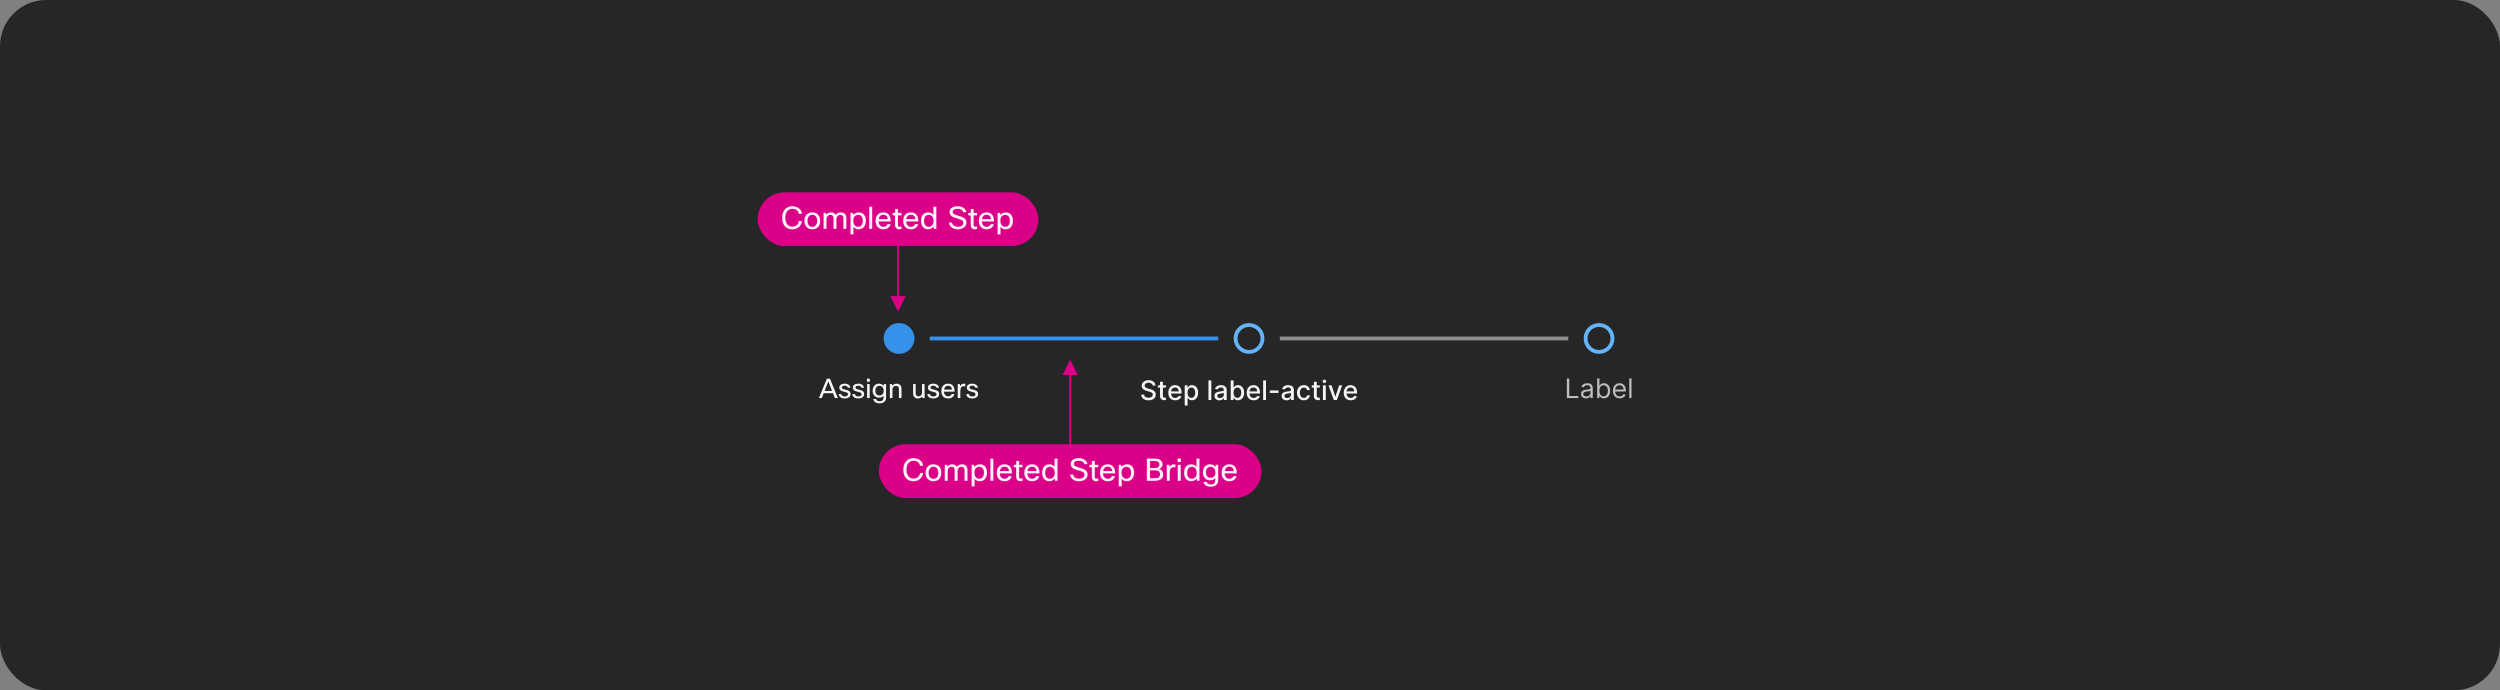 <svg width="1300" height="359" viewBox="0 0 1300 359" fill="none" xmlns="http://www.w3.org/2000/svg">
<rect x="0" y="0" width="1300" height="359" fill="#808080" stroke="none"/>
<rect width="1300" height="359" rx="24" fill="#262626"/>
<path d="M467 120V154" stroke="#DA0087"/>
<path d="M467 162L463 154H471L467 162Z" fill="#DA0087"/>
<rect x="394" y="100" width="146" height="28" rx="14" fill="#DA0087"/>
<path d="M412.032 117.864C413.024 117.864 413.84 117.549 414.48 116.92C415.035 116.376 415.333 115.715 415.376 114.936H417.024C416.981 115.693 416.747 116.397 416.32 117.048C415.883 117.709 415.301 118.232 414.576 118.616C413.797 119.032 412.939 119.24 412 119.24C410.261 119.24 408.917 118.648 407.968 117.464C407.136 116.419 406.72 115.011 406.72 113.24C406.72 111.213 407.291 109.661 408.432 108.584C409.381 107.688 410.613 107.24 412.128 107.24C413.568 107.24 414.763 107.683 415.712 108.568C416.501 109.293 416.933 110.163 417.008 111.176H415.36C415.253 110.333 414.875 109.677 414.224 109.208C413.648 108.803 412.949 108.6 412.128 108.6C410.901 108.6 409.957 109.037 409.296 109.912C408.688 110.712 408.384 111.821 408.384 113.24C408.384 114.797 408.768 115.992 409.536 116.824C410.176 117.517 411.008 117.864 412.032 117.864ZM418.296 114.84C418.296 113.315 418.75 112.163 419.656 111.384C420.382 110.755 421.299 110.44 422.408 110.44C423.699 110.44 424.712 110.851 425.448 111.672C426.152 112.44 426.504 113.496 426.504 114.84C426.504 116.344 426.062 117.491 425.176 118.28C424.451 118.92 423.523 119.24 422.392 119.24C421.102 119.24 420.083 118.813 419.336 117.96C418.643 117.181 418.296 116.141 418.296 114.84ZM419.896 114.84C419.896 115.907 420.168 116.723 420.712 117.288C421.16 117.757 421.731 117.992 422.424 117.992C423.235 117.992 423.859 117.688 424.296 117.08C424.702 116.525 424.904 115.779 424.904 114.84C424.904 113.752 424.638 112.931 424.104 112.376C423.667 111.917 423.102 111.688 422.408 111.688C421.608 111.688 420.984 111.992 420.536 112.6C420.11 113.155 419.896 113.901 419.896 114.84ZM429.797 119H428.261V110.68H429.525L429.685 111.656C430.25 110.845 431.066 110.44 432.133 110.44C433.295 110.44 434.111 110.877 434.581 111.752C435.135 110.877 436.037 110.44 437.285 110.44C438.213 110.44 438.927 110.723 439.429 111.288C439.877 111.811 440.101 112.525 440.101 113.432V119H438.565V113.544C438.565 112.349 438.026 111.752 436.949 111.752C436.309 111.752 435.797 112.003 435.413 112.504C435.103 112.909 434.949 113.384 434.949 113.928V119H433.413V113.544C433.413 112.349 432.874 111.752 431.797 111.752C431.199 111.752 430.703 111.987 430.309 112.456C429.967 112.851 429.797 113.325 429.797 113.88V119ZM442.261 110.68H443.525L443.765 111.768C444.447 110.883 445.386 110.44 446.581 110.44C447.775 110.44 448.703 110.867 449.365 111.72C449.951 112.488 450.245 113.507 450.245 114.776C450.245 116.28 449.845 117.432 449.045 118.232C448.373 118.904 447.514 119.24 446.469 119.24C445.285 119.24 444.394 118.803 443.797 117.928V121.88H442.261V110.68ZM448.645 114.744C448.645 113.699 448.383 112.915 447.861 112.392C447.445 111.965 446.901 111.752 446.229 111.752C445.45 111.752 444.831 112.035 444.373 112.6C443.935 113.144 443.717 113.859 443.717 114.744C443.717 115.811 443.978 116.627 444.501 117.192C444.938 117.683 445.514 117.928 446.229 117.928C447.029 117.928 447.637 117.635 448.053 117.048C448.447 116.504 448.645 115.736 448.645 114.744ZM453.547 107.48V119H452.011V107.48H453.547ZM461.456 116.6H463.12C462.885 117.443 462.421 118.104 461.728 118.584C461.077 119.021 460.299 119.24 459.392 119.24C458.08 119.24 457.056 118.824 456.32 117.992C455.648 117.213 455.312 116.163 455.312 114.84C455.312 113.336 455.739 112.195 456.592 111.416C457.296 110.765 458.203 110.44 459.312 110.44C460.613 110.44 461.595 110.861 462.256 111.704C462.896 112.515 463.216 113.672 463.216 115.176H456.88C456.944 116.157 457.243 116.888 457.776 117.368C458.213 117.752 458.768 117.944 459.44 117.944C459.963 117.944 460.416 117.8 460.8 117.512C461.12 117.267 461.339 116.963 461.456 116.6ZM459.344 111.672C458.661 111.672 458.112 111.885 457.696 112.312C457.301 112.707 457.051 113.256 456.944 113.96H461.648C461.595 113.16 461.328 112.563 460.848 112.168C460.464 111.837 459.963 111.672 459.344 111.672ZM468.77 117.768V119.08C468.375 119.187 467.996 119.24 467.634 119.24C466.866 119.24 466.29 119 465.906 118.52C465.575 118.125 465.41 117.597 465.41 116.936V111.992H464.178V110.68H465.41L465.506 108.68H466.946V110.68H468.738V111.992H466.946V116.968C466.946 117.587 467.239 117.896 467.826 117.896C468.103 117.896 468.418 117.853 468.77 117.768ZM475.8 116.6H477.464C477.229 117.443 476.765 118.104 476.072 118.584C475.421 119.021 474.642 119.24 473.736 119.24C472.424 119.24 471.4 118.824 470.664 117.992C469.992 117.213 469.656 116.163 469.656 114.84C469.656 113.336 470.082 112.195 470.936 111.416C471.64 110.765 472.546 110.44 473.656 110.44C474.957 110.44 475.938 110.861 476.6 111.704C477.24 112.515 477.56 113.672 477.56 115.176H471.224C471.288 116.157 471.586 116.888 472.12 117.368C472.557 117.752 473.112 117.944 473.784 117.944C474.306 117.944 474.76 117.8 475.144 117.512C475.464 117.267 475.682 116.963 475.8 116.6ZM473.688 111.672C473.005 111.672 472.456 111.885 472.04 112.312C471.645 112.707 471.394 113.256 471.288 113.96H475.992C475.938 113.16 475.672 112.563 475.192 112.168C474.808 111.837 474.306 111.672 473.688 111.672ZM486.905 119H485.641L485.369 117.832C484.729 118.771 483.807 119.24 482.601 119.24C481.439 119.24 480.521 118.819 479.849 117.976C479.231 117.197 478.921 116.168 478.921 114.888C478.921 113.341 479.316 112.179 480.105 111.4C480.767 110.76 481.631 110.44 482.697 110.44C483.849 110.44 484.74 110.872 485.369 111.736V107.48H486.905V119ZM480.521 114.92C480.521 115.955 480.777 116.739 481.289 117.272C481.716 117.709 482.265 117.928 482.937 117.928C483.769 117.928 484.415 117.613 484.873 116.984C485.257 116.44 485.449 115.757 485.449 114.936C485.449 113.859 485.193 113.037 484.681 112.472C484.244 111.992 483.663 111.752 482.937 111.752C482.127 111.752 481.513 112.045 481.097 112.632C480.713 113.165 480.521 113.928 480.521 114.92ZM500.924 115.88C500.924 115.496 500.839 115.192 500.668 114.968C500.476 114.701 500.124 114.456 499.612 114.232C499.1 114.008 498.327 113.752 497.292 113.464C495.905 113.08 494.951 112.605 494.428 112.04C494.001 111.581 493.788 110.968 493.788 110.2C493.788 109.272 494.193 108.536 495.004 107.992C495.751 107.491 496.721 107.24 497.916 107.24C499.249 107.24 500.332 107.555 501.164 108.184C501.911 108.739 502.348 109.464 502.476 110.36H500.796C500.7 109.752 500.38 109.299 499.836 109C499.356 108.723 498.716 108.584 497.916 108.584C497.02 108.584 496.359 108.755 495.932 109.096C495.591 109.363 495.42 109.709 495.42 110.136C495.42 110.413 495.463 110.643 495.548 110.824C495.644 110.995 495.804 111.149 496.028 111.288C496.444 111.565 497.249 111.869 498.444 112.2C500.108 112.669 501.233 113.203 501.82 113.8C502.311 114.291 502.556 114.963 502.556 115.816C502.556 116.829 502.113 117.667 501.228 118.328C500.396 118.936 499.34 119.24 498.06 119.24C496.727 119.24 495.623 118.883 494.748 118.168C493.991 117.549 493.537 116.749 493.388 115.768H495.068C495.175 116.472 495.511 117.011 496.076 117.384C496.588 117.725 497.239 117.896 498.028 117.896C499.009 117.896 499.761 117.672 500.284 117.224C500.711 116.861 500.924 116.413 500.924 115.88ZM508.113 117.768V119.08C507.719 119.187 507.34 119.24 506.977 119.24C506.209 119.24 505.633 119 505.249 118.52C504.919 118.125 504.753 117.597 504.753 116.936V111.992H503.521V110.68H504.753L504.849 108.68H506.289V110.68H508.081V111.992H506.289V116.968C506.289 117.587 506.583 117.896 507.169 117.896C507.447 117.896 507.761 117.853 508.113 117.768ZM515.143 116.6H516.807C516.573 117.443 516.109 118.104 515.415 118.584C514.765 119.021 513.986 119.24 513.079 119.24C511.767 119.24 510.743 118.824 510.007 117.992C509.335 117.213 508.999 116.163 508.999 114.84C508.999 113.336 509.426 112.195 510.279 111.416C510.983 110.765 511.89 110.44 512.999 110.44C514.301 110.44 515.282 110.861 515.943 111.704C516.583 112.515 516.903 113.672 516.903 115.176H510.567C510.631 116.157 510.93 116.888 511.463 117.368C511.901 117.752 512.455 117.944 513.127 117.944C513.65 117.944 514.103 117.8 514.487 117.512C514.807 117.267 515.026 116.963 515.143 116.6ZM513.031 111.672C512.349 111.672 511.799 111.885 511.383 112.312C510.989 112.707 510.738 113.256 510.631 113.96H515.335C515.282 113.16 515.015 112.563 514.535 112.168C514.151 111.837 513.65 111.672 513.031 111.672ZM518.745 110.68H520.009L520.249 111.768C520.932 110.883 521.87 110.44 523.065 110.44C524.26 110.44 525.188 110.867 525.849 111.72C526.436 112.488 526.729 113.507 526.729 114.776C526.729 116.28 526.329 117.432 525.529 118.232C524.857 118.904 523.998 119.24 522.953 119.24C521.769 119.24 520.878 118.803 520.281 117.928V121.88H518.745V110.68ZM525.129 114.744C525.129 113.699 524.868 112.915 524.345 112.392C523.929 111.965 523.385 111.752 522.713 111.752C521.934 111.752 521.316 112.035 520.857 112.6C520.42 113.144 520.201 113.859 520.201 114.744C520.201 115.811 520.462 116.627 520.985 117.192C521.422 117.683 521.998 117.928 522.713 117.928C523.513 117.928 524.121 117.635 524.537 117.048C524.932 116.504 525.129 115.736 525.129 114.744Z" fill="white" fill-opacity="0.95"/>
<path d="M838.5 176C838.5 179.866 835.366 183 831.5 183C827.634 183 824.5 179.866 824.5 176C824.5 172.134 827.634 169 831.5 169C835.366 169 838.5 172.134 838.5 176Z" stroke="#64B4FA" stroke-width="2"/>
<path d="M814.768 207V196.818H816.001V205.906H820.734V207H814.768ZM824.731 207.179C824.247 207.179 823.808 207.088 823.414 206.906C823.019 206.72 822.706 206.453 822.474 206.105C822.242 205.754 822.126 205.33 822.126 204.832C822.126 204.395 822.212 204.04 822.385 203.768C822.557 203.493 822.787 203.278 823.076 203.122C823.364 202.966 823.682 202.85 824.03 202.774C824.382 202.695 824.734 202.632 825.089 202.585C825.553 202.526 825.929 202.481 826.218 202.451C826.509 202.418 826.721 202.363 826.854 202.287C826.99 202.211 827.058 202.078 827.058 201.889V201.849C827.058 201.359 826.924 200.978 826.655 200.706C826.39 200.434 825.987 200.298 825.447 200.298C824.887 200.298 824.448 200.421 824.13 200.666C823.811 200.911 823.588 201.173 823.458 201.452L822.345 201.054C822.544 200.59 822.809 200.229 823.14 199.97C823.475 199.708 823.84 199.526 824.234 199.423C824.632 199.317 825.023 199.264 825.407 199.264C825.653 199.264 825.934 199.294 826.252 199.354C826.574 199.41 826.884 199.528 827.182 199.707C827.484 199.886 827.734 200.156 827.933 200.517C828.132 200.878 828.231 201.362 828.231 201.969V207H827.058V205.966H826.998C826.919 206.132 826.786 206.309 826.6 206.498C826.415 206.687 826.168 206.848 825.86 206.98C825.551 207.113 825.175 207.179 824.731 207.179ZM824.91 206.125C825.374 206.125 825.765 206.034 826.083 205.852C826.405 205.669 826.647 205.434 826.809 205.146C826.975 204.857 827.058 204.554 827.058 204.236V203.162C827.008 203.222 826.899 203.276 826.73 203.326C826.564 203.372 826.372 203.414 826.153 203.45C825.938 203.483 825.727 203.513 825.522 203.54C825.319 203.563 825.155 203.583 825.029 203.599C824.725 203.639 824.44 203.704 824.174 203.793C823.913 203.879 823.7 204.01 823.538 204.186C823.379 204.358 823.299 204.594 823.299 204.892C823.299 205.3 823.45 205.608 823.752 205.817C824.057 206.022 824.443 206.125 824.91 206.125ZM830.532 207V196.818H831.705V200.577H831.805C831.891 200.444 832.01 200.275 832.162 200.07C832.318 199.861 832.54 199.675 832.829 199.513C833.12 199.347 833.515 199.264 834.012 199.264C834.655 199.264 835.222 199.425 835.712 199.746C836.203 200.068 836.586 200.524 836.861 201.114C837.136 201.704 837.273 202.4 837.273 203.202C837.273 204.01 837.136 204.711 836.861 205.305C836.586 205.895 836.204 206.352 835.717 206.677C835.23 206.998 834.668 207.159 834.032 207.159C833.541 207.159 833.148 207.078 832.854 206.915C832.559 206.75 832.331 206.562 832.172 206.354C832.013 206.142 831.891 205.966 831.805 205.827H831.665V207H830.532ZM831.685 203.182C831.685 203.759 831.77 204.267 831.939 204.708C832.108 205.146 832.355 205.489 832.68 205.737C833.004 205.982 833.402 206.105 833.873 206.105C834.363 206.105 834.773 205.976 835.101 205.717C835.432 205.455 835.681 205.104 835.846 204.663C836.015 204.219 836.1 203.725 836.1 203.182C836.1 202.645 836.017 202.161 835.851 201.73C835.689 201.296 835.442 200.953 835.111 200.701C834.782 200.446 834.37 200.318 833.873 200.318C833.395 200.318 832.994 200.439 832.67 200.681C832.345 200.92 832.099 201.254 831.934 201.685C831.768 202.113 831.685 202.612 831.685 203.182ZM842.27 207.159C841.534 207.159 840.899 206.997 840.366 206.672C839.835 206.344 839.426 205.886 839.138 205.3C838.853 204.71 838.71 204.024 838.71 203.241C838.71 202.459 838.853 201.77 839.138 201.173C839.426 200.573 839.827 200.106 840.341 199.771C840.858 199.433 841.461 199.264 842.15 199.264C842.548 199.264 842.941 199.33 843.329 199.463C843.716 199.596 844.069 199.811 844.388 200.109C844.706 200.404 844.959 200.795 845.148 201.283C845.337 201.77 845.432 202.37 845.432 203.082V203.58H839.545V202.565H844.238C844.238 202.134 844.152 201.75 843.98 201.412C843.811 201.074 843.569 200.807 843.254 200.612C842.943 200.416 842.575 200.318 842.15 200.318C841.683 200.318 841.279 200.434 840.937 200.666C840.599 200.895 840.339 201.193 840.157 201.561C839.974 201.929 839.883 202.323 839.883 202.744V203.42C839.883 203.997 839.983 204.486 840.182 204.887C840.384 205.285 840.664 205.588 841.022 205.797C841.38 206.002 841.796 206.105 842.27 206.105C842.578 206.105 842.856 206.062 843.105 205.976C843.357 205.886 843.574 205.754 843.756 205.578C843.939 205.399 844.079 205.177 844.179 204.912L845.312 205.23C845.193 205.615 844.992 205.953 844.711 206.244C844.429 206.533 844.081 206.758 843.667 206.92C843.252 207.08 842.787 207.159 842.27 207.159ZM848.39 196.818V207H847.216V196.818H848.39Z" fill="white" fill-opacity="0.7"/>
<rect x="665.5" y="175" width="150" height="2" fill="#8F8F8F"/>
<path d="M656.5 176C656.5 179.866 653.366 183 649.5 183C645.634 183 642.5 179.866 642.5 176C642.5 172.134 645.634 169 649.5 169C653.366 169 656.5 172.134 656.5 176Z" stroke="#64B4FA" stroke-width="2"/>
<g clip-path="url(#clip0_2031_6140)">
<path d="M599.372 200.493C599.319 200.022 599.1 199.658 598.716 199.399C598.331 199.137 597.847 199.006 597.264 199.006C596.847 199.006 596.485 199.073 596.18 199.205C595.875 199.335 595.638 199.513 595.469 199.742C595.304 199.968 595.221 200.224 595.221 200.513C595.221 200.755 595.277 200.964 595.39 201.139C595.506 201.315 595.657 201.462 595.842 201.582C596.031 201.698 596.233 201.795 596.449 201.875C596.664 201.951 596.871 202.014 597.07 202.064L598.065 202.322C598.389 202.402 598.722 202.51 599.064 202.646C599.405 202.781 599.722 202.96 600.013 203.183C600.305 203.405 600.54 203.68 600.719 204.008C600.902 204.336 600.993 204.729 600.993 205.186C600.993 205.763 600.844 206.275 600.545 206.722C600.25 207.17 599.821 207.523 599.258 207.781C598.698 208.04 598.02 208.169 597.224 208.169C596.462 208.169 595.802 208.048 595.246 207.806C594.689 207.564 594.253 207.221 593.938 206.777C593.623 206.33 593.449 205.799 593.416 205.186H594.957C594.987 205.554 595.106 205.861 595.315 206.106C595.527 206.348 595.797 206.528 596.126 206.648C596.457 206.764 596.82 206.822 597.214 206.822C597.649 206.822 598.035 206.754 598.373 206.618C598.714 206.479 598.983 206.286 599.178 206.041C599.374 205.793 599.472 205.503 599.472 205.171C599.472 204.87 599.385 204.623 599.213 204.43C599.044 204.238 598.814 204.079 598.522 203.953C598.234 203.827 597.907 203.716 597.543 203.62L596.339 203.292C595.524 203.07 594.878 202.743 594.4 202.312C593.927 201.882 593.69 201.312 593.69 200.602C593.69 200.016 593.849 199.504 594.167 199.066C594.485 198.629 594.916 198.289 595.459 198.047C596.003 197.802 596.616 197.679 597.299 197.679C597.988 197.679 598.597 197.8 599.123 198.042C599.654 198.284 600.071 198.617 600.376 199.041C600.681 199.462 600.84 199.946 600.854 200.493H599.372ZM606.274 200.364V201.557H602.103V200.364H606.274ZM603.221 198.534H604.708V205.758C604.708 206.046 604.751 206.263 604.837 206.409C604.923 206.552 605.034 206.649 605.17 206.702C605.309 206.752 605.46 206.777 605.623 206.777C605.742 206.777 605.846 206.769 605.936 206.752C606.025 206.736 606.095 206.722 606.145 206.712L606.413 207.94C606.327 207.973 606.204 208.007 606.045 208.04C605.886 208.076 605.687 208.096 605.449 208.099C605.057 208.106 604.693 208.036 604.355 207.891C604.017 207.745 603.743 207.519 603.535 207.214C603.326 206.91 603.221 206.527 603.221 206.066V198.534ZM611.127 208.154C610.375 208.154 609.727 207.993 609.184 207.672C608.643 207.347 608.226 206.891 607.931 206.305C607.639 205.715 607.493 205.024 607.493 204.232C607.493 203.449 607.639 202.76 607.931 202.163C608.226 201.567 608.637 201.101 609.164 200.766C609.694 200.432 610.314 200.264 611.023 200.264C611.454 200.264 611.871 200.335 612.276 200.478C612.68 200.621 613.043 200.844 613.365 201.149C613.686 201.454 613.94 201.85 614.125 202.337C614.311 202.821 614.404 203.41 614.404 204.102V204.629H608.333V203.516H612.947C612.947 203.125 612.867 202.778 612.708 202.477C612.549 202.172 612.326 201.931 612.037 201.756C611.752 201.58 611.417 201.492 611.033 201.492C610.615 201.492 610.251 201.595 609.939 201.8C609.631 202.003 609.392 202.268 609.223 202.596C609.058 202.921 608.975 203.274 608.975 203.655V204.525C608.975 205.035 609.064 205.469 609.243 205.827C609.425 206.185 609.679 206.459 610.004 206.648C610.329 206.833 610.708 206.926 611.142 206.926C611.424 206.926 611.681 206.886 611.913 206.807C612.145 206.724 612.345 206.601 612.514 206.439C612.684 206.277 612.813 206.076 612.902 205.837L614.309 206.091C614.197 206.505 613.994 206.868 613.703 207.18C613.414 207.488 613.051 207.728 612.614 207.901C612.18 208.07 611.684 208.154 611.127 208.154ZM616.053 210.864V200.364H617.505V201.602H617.629C617.715 201.442 617.839 201.259 618.002 201.05C618.164 200.841 618.39 200.659 618.678 200.503C618.966 200.344 619.348 200.264 619.821 200.264C620.438 200.264 620.988 200.42 621.472 200.732C621.956 201.043 622.335 201.492 622.611 202.079C622.889 202.665 623.028 203.371 623.028 204.197C623.028 205.022 622.891 205.73 622.616 206.32C622.34 206.906 621.963 207.359 621.482 207.677C621.001 207.992 620.453 208.149 619.836 208.149C619.372 208.149 618.993 208.071 618.698 207.915C618.406 207.76 618.178 207.577 618.012 207.369C617.846 207.16 617.718 206.974 617.629 206.812H617.54V210.864H616.053ZM617.51 204.182C617.51 204.719 617.588 205.189 617.743 205.594C617.899 205.998 618.124 206.315 618.419 206.543C618.714 206.769 619.076 206.881 619.503 206.881C619.947 206.881 620.319 206.764 620.617 206.528C620.915 206.29 621.141 205.967 621.293 205.559C621.449 205.151 621.527 204.692 621.527 204.182C621.527 203.678 621.45 203.226 621.298 202.825C621.149 202.424 620.924 202.107 620.622 201.875C620.324 201.643 619.951 201.527 619.503 201.527C619.072 201.527 618.708 201.638 618.41 201.86C618.115 202.082 617.891 202.392 617.738 202.79C617.586 203.187 617.51 203.652 617.51 204.182ZM629.885 197.818V208H628.399V197.818H629.885ZM634.107 208.169C633.623 208.169 633.186 208.08 632.795 207.901C632.404 207.718 632.094 207.455 631.865 207.11C631.64 206.765 631.527 206.343 631.527 205.842C631.527 205.411 631.61 205.057 631.776 204.778C631.941 204.5 632.165 204.28 632.447 204.117C632.729 203.955 633.043 203.832 633.391 203.749C633.739 203.666 634.094 203.603 634.455 203.56C634.913 203.507 635.284 203.464 635.569 203.431C635.854 203.395 636.061 203.337 636.19 203.257C636.32 203.178 636.384 203.048 636.384 202.869V202.835C636.384 202.4 636.262 202.064 636.016 201.825C635.774 201.587 635.413 201.467 634.933 201.467C634.432 201.467 634.038 201.578 633.749 201.8C633.464 202.019 633.267 202.263 633.158 202.531L631.761 202.213C631.926 201.749 632.168 201.375 632.487 201.089C632.808 200.801 633.178 200.592 633.595 200.463C634.013 200.33 634.452 200.264 634.913 200.264C635.218 200.264 635.541 200.301 635.882 200.374C636.227 200.443 636.548 200.572 636.847 200.761C637.148 200.95 637.395 201.22 637.587 201.572C637.78 201.92 637.876 202.372 637.876 202.929V208H636.424V206.956H636.364C636.268 207.148 636.124 207.337 635.932 207.523C635.74 207.708 635.493 207.862 635.191 207.985C634.89 208.108 634.528 208.169 634.107 208.169ZM634.43 206.976C634.841 206.976 635.193 206.895 635.484 206.732C635.779 206.57 636.003 206.358 636.156 206.096C636.311 205.831 636.389 205.547 636.389 205.246V204.261C636.336 204.314 636.234 204.364 636.081 204.411C635.932 204.454 635.761 204.492 635.569 204.525C635.377 204.555 635.189 204.583 635.007 204.609C634.825 204.633 634.672 204.652 634.55 204.669C634.261 204.705 633.998 204.767 633.759 204.853C633.524 204.939 633.335 205.063 633.193 205.226C633.053 205.385 632.984 205.597 632.984 205.862C632.984 206.23 633.12 206.509 633.391 206.697C633.663 206.883 634.01 206.976 634.43 206.976ZM639.975 208V197.818H641.462V201.602H641.551C641.637 201.442 641.762 201.259 641.924 201.05C642.086 200.841 642.312 200.659 642.6 200.503C642.888 200.344 643.27 200.264 643.744 200.264C644.36 200.264 644.91 200.42 645.394 200.732C645.878 201.043 646.257 201.492 646.533 202.079C646.811 202.665 646.95 203.371 646.95 204.197C646.95 205.022 646.813 205.73 646.538 206.32C646.262 206.906 645.885 207.359 645.404 207.677C644.923 207.992 644.375 208.149 643.758 208.149C643.294 208.149 642.915 208.071 642.62 207.915C642.328 207.76 642.1 207.577 641.934 207.369C641.768 207.16 641.641 206.974 641.551 206.812H641.427V208H639.975ZM641.432 204.182C641.432 204.719 641.51 205.189 641.665 205.594C641.821 205.998 642.047 206.315 642.342 206.543C642.637 206.769 642.998 206.881 643.425 206.881C643.869 206.881 644.241 206.764 644.539 206.528C644.837 206.29 645.063 205.967 645.215 205.559C645.371 205.151 645.449 204.692 645.449 204.182C645.449 203.678 645.373 203.226 645.22 202.825C645.071 202.424 644.846 202.107 644.544 201.875C644.246 201.643 643.873 201.527 643.425 201.527C642.994 201.527 642.63 201.638 642.332 201.86C642.037 202.082 641.813 202.392 641.66 202.79C641.508 203.187 641.432 203.652 641.432 204.182ZM651.911 208.154C651.158 208.154 650.51 207.993 649.967 207.672C649.426 207.347 649.009 206.891 648.714 206.305C648.422 205.715 648.276 205.024 648.276 204.232C648.276 203.449 648.422 202.76 648.714 202.163C649.009 201.567 649.42 201.101 649.947 200.766C650.477 200.432 651.097 200.264 651.806 200.264C652.237 200.264 652.655 200.335 653.059 200.478C653.463 200.621 653.826 200.844 654.148 201.149C654.469 201.454 654.723 201.85 654.908 202.337C655.094 202.821 655.187 203.41 655.187 204.102V204.629H649.117V203.516H653.73C653.73 203.125 653.651 202.778 653.492 202.477C653.332 202.172 653.109 201.931 652.82 201.756C652.535 201.58 652.201 201.492 651.816 201.492C651.399 201.492 651.034 201.595 650.722 201.8C650.414 202.003 650.176 202.268 650.006 202.596C649.841 202.921 649.758 203.274 649.758 203.655V204.525C649.758 205.035 649.847 205.469 650.026 205.827C650.209 206.185 650.462 206.459 650.787 206.648C651.112 206.833 651.491 206.926 651.926 206.926C652.207 206.926 652.464 206.886 652.696 206.807C652.928 206.724 653.129 206.601 653.298 206.439C653.467 206.277 653.596 206.076 653.685 205.837L655.092 206.091C654.98 206.505 654.778 206.868 654.486 207.18C654.198 207.488 653.835 207.728 653.397 207.901C652.963 208.07 652.467 208.154 651.911 208.154ZM658.323 197.818V208H656.836V197.818H658.323ZM664.822 203.053V204.341H660.308V203.053H664.822ZM669.025 208.169C668.541 208.169 668.104 208.08 667.713 207.901C667.322 207.718 667.012 207.455 666.783 207.11C666.558 206.765 666.445 206.343 666.445 205.842C666.445 205.411 666.528 205.057 666.694 204.778C666.859 204.5 667.083 204.28 667.365 204.117C667.647 203.955 667.961 203.832 668.309 203.749C668.657 203.666 669.012 203.603 669.373 203.56C669.831 203.507 670.202 203.464 670.487 203.431C670.772 203.395 670.979 203.337 671.108 203.257C671.238 203.178 671.302 203.048 671.302 202.869V202.835C671.302 202.4 671.18 202.064 670.934 201.825C670.692 201.587 670.331 201.467 669.851 201.467C669.35 201.467 668.956 201.578 668.667 201.8C668.382 202.019 668.185 202.263 668.076 202.531L666.679 202.213C666.844 201.749 667.086 201.375 667.405 201.089C667.726 200.801 668.096 200.592 668.513 200.463C668.931 200.33 669.37 200.264 669.831 200.264C670.136 200.264 670.459 200.301 670.8 200.374C671.145 200.443 671.466 200.572 671.765 200.761C672.066 200.95 672.313 201.22 672.505 201.572C672.698 201.92 672.794 202.372 672.794 202.929V208H671.342V206.956H671.282C671.186 207.148 671.042 207.337 670.85 207.523C670.658 207.708 670.411 207.862 670.109 207.985C669.807 208.108 669.446 208.169 669.025 208.169ZM669.348 206.976C669.759 206.976 670.111 206.895 670.402 206.732C670.697 206.57 670.921 206.358 671.074 206.096C671.229 205.831 671.307 205.547 671.307 205.246V204.261C671.254 204.314 671.151 204.364 670.999 204.411C670.85 204.454 670.679 204.492 670.487 204.525C670.295 204.555 670.107 204.583 669.925 204.609C669.743 204.633 669.59 204.652 669.468 204.669C669.179 204.705 668.916 204.767 668.677 204.853C668.442 204.939 668.253 205.063 668.111 205.226C667.971 205.385 667.902 205.597 667.902 205.862C667.902 206.23 668.038 206.509 668.309 206.697C668.581 206.883 668.928 206.976 669.348 206.976ZM677.99 208.154C677.251 208.154 676.615 207.987 676.081 207.652C675.551 207.314 675.143 206.848 674.858 206.255C674.573 205.662 674.431 204.982 674.431 204.217C674.431 203.441 674.576 202.757 674.868 202.163C675.16 201.567 675.571 201.101 676.101 200.766C676.631 200.432 677.256 200.264 677.975 200.264C678.555 200.264 679.072 200.372 679.527 200.587C679.981 200.799 680.347 201.098 680.625 201.482C680.907 201.867 681.074 202.316 681.127 202.83H679.681C679.601 202.472 679.419 202.163 679.134 201.905C678.852 201.646 678.474 201.517 678 201.517C677.586 201.517 677.223 201.626 676.911 201.845C676.603 202.061 676.363 202.369 676.191 202.77C676.018 203.168 675.932 203.638 675.932 204.182C675.932 204.739 676.017 205.219 676.186 205.624C676.355 206.028 676.593 206.341 676.902 206.563C677.213 206.785 677.579 206.896 678 206.896C678.282 206.896 678.537 206.845 678.766 206.742C678.998 206.636 679.192 206.485 679.348 206.29C679.507 206.094 679.618 205.859 679.681 205.584H681.127C681.074 206.078 680.914 206.518 680.645 206.906C680.377 207.294 680.017 207.599 679.566 207.821C679.119 208.043 678.594 208.154 677.99 208.154ZM686.282 200.364V201.557H682.111V200.364H686.282ZM683.229 198.534H684.716V205.758C684.716 206.046 684.759 206.263 684.845 206.409C684.931 206.552 685.042 206.649 685.178 206.702C685.317 206.752 685.468 206.777 685.63 206.777C685.75 206.777 685.854 206.769 685.944 206.752C686.033 206.736 686.103 206.722 686.152 206.712L686.421 207.94C686.335 207.973 686.212 208.007 686.053 208.04C685.894 208.076 685.695 208.096 685.456 208.099C685.065 208.106 684.701 208.036 684.363 207.891C684.025 207.745 683.751 207.519 683.542 207.214C683.334 206.91 683.229 206.527 683.229 206.066V198.534ZM687.926 208V200.364H689.413V208H687.926ZM688.677 199.185C688.418 199.185 688.196 199.099 688.011 198.927C687.828 198.751 687.737 198.542 687.737 198.3C687.737 198.055 687.828 197.846 688.011 197.674C688.196 197.498 688.418 197.411 688.677 197.411C688.935 197.411 689.156 197.498 689.338 197.674C689.524 197.846 689.616 198.055 689.616 198.3C689.616 198.542 689.524 198.751 689.338 198.927C689.156 199.099 688.935 199.185 688.677 199.185ZM697.945 200.364L695.176 208H693.585L690.811 200.364H692.407L694.341 206.24H694.42L696.349 200.364H697.945ZM702.373 208.154C701.621 208.154 700.973 207.993 700.43 207.672C699.889 207.347 699.472 206.891 699.177 206.305C698.885 205.715 698.739 205.024 698.739 204.232C698.739 203.449 698.885 202.76 699.177 202.163C699.472 201.567 699.883 201.101 700.41 200.766C700.94 200.432 701.56 200.264 702.269 200.264C702.7 200.264 703.118 200.335 703.522 200.478C703.926 200.621 704.289 200.844 704.611 201.149C704.932 201.454 705.186 201.85 705.371 202.337C705.557 202.821 705.65 203.41 705.65 204.102V204.629H699.579V203.516H704.193C704.193 203.125 704.114 202.778 703.954 202.477C703.795 202.172 703.572 201.931 703.283 201.756C702.998 201.58 702.664 201.492 702.279 201.492C701.861 201.492 701.497 201.595 701.185 201.8C700.877 202.003 700.638 202.268 700.469 202.596C700.304 202.921 700.221 203.274 700.221 203.655V204.525C700.221 205.035 700.31 205.469 700.489 205.827C700.672 206.185 700.925 206.459 701.25 206.648C701.575 206.833 701.954 206.926 702.388 206.926C702.67 206.926 702.927 206.886 703.159 206.807C703.391 206.724 703.592 206.601 703.761 206.439C703.93 206.277 704.059 206.076 704.148 205.837L705.555 206.091C705.443 206.505 705.24 206.868 704.949 207.18C704.66 207.488 704.297 207.728 703.86 207.901C703.426 208.07 702.93 208.154 702.373 208.154Z" fill="white" fill-opacity="0.95"/>
</g>
<rect x="483.5" y="175" width="150" height="2" fill="#3492EB"/>
<path fill-rule="evenodd" clip-rule="evenodd" d="M467.5 184C471.918 184 475.5 180.418 475.5 176C475.5 171.582 471.918 168 467.5 168C463.082 168 459.5 171.582 459.5 176C459.5 180.418 463.082 184 467.5 184Z" fill="#3492EB"/>
<g clip-path="url(#clip1_2031_6140)">
<path d="M435.705 207H434.123L433.129 204.452H428.327L427.319 207H425.821L429.965 196.92H431.575L435.705 207ZM430.749 198.348L428.789 203.29H432.667L430.749 198.348ZM440.942 205.026C440.942 204.615 440.727 204.307 440.298 204.102C440.046 203.99 439.556 203.85 438.828 203.682C437.932 203.486 437.293 203.201 436.91 202.828C436.593 202.511 436.434 202.095 436.434 201.582C436.434 200.901 436.709 200.378 437.26 200.014C437.755 199.678 438.422 199.51 439.262 199.51C440.13 199.51 440.835 199.725 441.376 200.154C441.843 200.527 442.132 201.022 442.244 201.638H440.872C440.713 200.929 440.172 200.574 439.248 200.574C438.735 200.574 438.352 200.667 438.1 200.854C437.895 201.013 437.792 201.213 437.792 201.456C437.792 201.755 437.904 201.979 438.128 202.128C438.361 202.277 438.814 202.427 439.486 202.576C440.513 202.8 441.227 203.075 441.628 203.402C442.076 203.766 442.3 204.275 442.3 204.928C442.3 205.656 442.001 206.23 441.404 206.65C440.863 207.023 440.149 207.21 439.262 207.21C438.291 207.21 437.521 206.977 436.952 206.51C436.457 206.099 436.182 205.567 436.126 204.914H437.498C437.647 205.735 438.24 206.146 439.276 206.146C439.836 206.146 440.27 206.025 440.578 205.782C440.821 205.586 440.942 205.334 440.942 205.026ZM447.997 205.026C447.997 204.615 447.782 204.307 447.353 204.102C447.101 203.99 446.611 203.85 445.883 203.682C444.987 203.486 444.347 203.201 443.965 202.828C443.647 202.511 443.489 202.095 443.489 201.582C443.489 200.901 443.764 200.378 444.315 200.014C444.809 199.678 445.477 199.51 446.317 199.51C447.185 199.51 447.889 199.725 448.431 200.154C448.897 200.527 449.187 201.022 449.299 201.638H447.927C447.768 200.929 447.227 200.574 446.303 200.574C445.789 200.574 445.407 200.667 445.155 200.854C444.949 201.013 444.847 201.213 444.847 201.456C444.847 201.755 444.959 201.979 445.183 202.128C445.416 202.277 445.869 202.427 446.541 202.576C447.567 202.8 448.281 203.075 448.683 203.402C449.131 203.766 449.355 204.275 449.355 204.928C449.355 205.656 449.056 206.23 448.459 206.65C447.917 207.023 447.203 207.21 446.317 207.21C445.346 207.21 444.576 206.977 444.007 206.51C443.512 206.099 443.237 205.567 443.181 204.914H444.553C444.702 205.735 445.295 206.146 446.331 206.146C446.891 206.146 447.325 206.025 447.633 205.782C447.875 205.586 447.997 205.334 447.997 205.026ZM452.319 198.502H450.807V196.92H452.319V198.502ZM452.235 207H450.891V199.72H452.235V207ZM454.116 207.49H455.558C455.623 207.863 455.81 208.153 456.118 208.358C456.435 208.563 456.85 208.666 457.364 208.666C458.082 208.666 458.619 208.479 458.974 208.106C459.272 207.789 459.422 207.345 459.422 206.776V205.838C458.88 206.473 458.073 206.79 457 206.79C456.029 206.79 455.24 206.44 454.634 205.74C454.064 205.087 453.78 204.237 453.78 203.192C453.78 201.979 454.125 201.041 454.816 200.378C455.404 199.799 456.16 199.51 457.084 199.51C458.129 199.51 458.918 199.902 459.45 200.686L459.66 199.72H460.766V206.846C460.766 207.761 460.434 208.479 459.772 209.002C459.174 209.487 458.386 209.73 457.406 209.73C456.388 209.73 455.59 209.501 455.012 209.044C454.526 208.661 454.228 208.143 454.116 207.49ZM455.18 203.22C455.18 204.013 455.413 204.634 455.88 205.082C456.262 205.455 456.734 205.642 457.294 205.642C458.031 205.642 458.596 205.399 458.988 204.914C459.324 204.503 459.492 203.953 459.492 203.262C459.492 202.375 459.263 201.699 458.806 201.232C458.423 200.849 457.919 200.658 457.294 200.658C456.603 200.658 456.071 200.896 455.698 201.372C455.352 201.82 455.18 202.436 455.18 203.22ZM464.075 207H462.731V199.72H463.837L463.991 200.644C464.532 199.888 465.27 199.51 466.203 199.51C467.062 199.51 467.72 199.776 468.177 200.308C468.578 200.784 468.779 201.433 468.779 202.254V207H467.435V202.268C467.435 201.195 466.917 200.658 465.881 200.658C465.34 200.658 464.896 200.845 464.551 201.218C464.234 201.554 464.075 201.983 464.075 202.506V207ZM474.802 199.72H476.146V204.494C476.146 205.539 476.65 206.062 477.658 206.062C478.274 206.062 478.745 205.843 479.072 205.404C479.324 205.068 479.45 204.653 479.45 204.158V199.72H480.794V207H479.688L479.534 206.16C479.02 206.86 478.292 207.21 477.35 207.21C476.519 207.21 475.88 206.953 475.432 206.44C475.012 205.964 474.802 205.306 474.802 204.466V199.72ZM487.016 205.026C487.016 204.615 486.802 204.307 486.372 204.102C486.12 203.99 485.63 203.85 484.902 203.682C484.006 203.486 483.367 203.201 482.984 202.828C482.667 202.511 482.508 202.095 482.508 201.582C482.508 200.901 482.784 200.378 483.334 200.014C483.829 199.678 484.496 199.51 485.336 199.51C486.204 199.51 486.909 199.725 487.45 200.154C487.917 200.527 488.206 201.022 488.318 201.638H486.946C486.788 200.929 486.246 200.574 485.322 200.574C484.809 200.574 484.426 200.667 484.174 200.854C483.969 201.013 483.866 201.213 483.866 201.456C483.866 201.755 483.978 201.979 484.202 202.128C484.436 202.277 484.888 202.427 485.56 202.576C486.587 202.8 487.301 203.075 487.702 203.402C488.15 203.766 488.374 204.275 488.374 204.928C488.374 205.656 488.076 206.23 487.478 206.65C486.937 207.023 486.223 207.21 485.336 207.21C484.366 207.21 483.596 206.977 483.026 206.51C482.532 206.099 482.256 205.567 482.2 204.914H483.572C483.722 205.735 484.314 206.146 485.35 206.146C485.91 206.146 486.344 206.025 486.652 205.782C486.895 205.586 487.016 205.334 487.016 205.026ZM494.867 204.9H496.323C496.117 205.637 495.711 206.216 495.105 206.636C494.535 207.019 493.854 207.21 493.061 207.21C491.913 207.21 491.017 206.846 490.373 206.118C489.785 205.437 489.491 204.517 489.491 203.36C489.491 202.044 489.864 201.045 490.611 200.364C491.227 199.795 492.02 199.51 492.991 199.51C494.129 199.51 494.988 199.879 495.567 200.616C496.127 201.325 496.407 202.338 496.407 203.654H490.863C490.919 204.513 491.18 205.152 491.647 205.572C492.029 205.908 492.515 206.076 493.103 206.076C493.56 206.076 493.957 205.95 494.293 205.698C494.573 205.483 494.764 205.217 494.867 204.9ZM493.019 200.588C492.421 200.588 491.941 200.775 491.577 201.148C491.231 201.493 491.012 201.974 490.919 202.59H495.035C494.988 201.89 494.755 201.367 494.335 201.022C493.999 200.733 493.56 200.588 493.019 200.588ZM499.362 207H498.018V199.72H499.124L499.306 200.798C499.717 199.939 500.333 199.51 501.154 199.51C501.425 199.51 501.691 199.543 501.952 199.608V200.952C501.635 200.868 501.35 200.826 501.098 200.826C500.557 200.826 500.132 201.045 499.824 201.484C499.516 201.923 499.362 202.543 499.362 203.346V207ZM507.264 205.026C507.264 204.615 507.05 204.307 506.62 204.102C506.368 203.99 505.878 203.85 505.15 203.682C504.254 203.486 503.615 203.201 503.232 202.828C502.915 202.511 502.756 202.095 502.756 201.582C502.756 200.901 503.032 200.378 503.582 200.014C504.077 199.678 504.744 199.51 505.584 199.51C506.452 199.51 507.157 199.725 507.698 200.154C508.165 200.527 508.454 201.022 508.566 201.638H507.194C507.036 200.929 506.494 200.574 505.57 200.574C505.057 200.574 504.674 200.667 504.422 200.854C504.217 201.013 504.114 201.213 504.114 201.456C504.114 201.755 504.226 201.979 504.45 202.128C504.684 202.277 505.136 202.427 505.808 202.576C506.835 202.8 507.549 203.075 507.95 203.402C508.398 203.766 508.622 204.275 508.622 204.928C508.622 205.656 508.324 206.23 507.726 206.65C507.185 207.023 506.471 207.21 505.584 207.21C504.614 207.21 503.844 206.977 503.274 206.51C502.78 206.099 502.504 205.567 502.448 204.914H503.82C503.97 205.735 504.562 206.146 505.598 206.146C506.158 206.146 506.592 206.025 506.9 205.782C507.143 205.586 507.264 205.334 507.264 205.026Z" fill="white" fill-opacity="0.95"/>
</g>
<path d="M556.5 239V195" stroke="#DA0087"/>
<path d="M556.5 187L552.5 195H560.5L556.5 187Z" fill="#DA0087"/>
<rect x="457" y="231" width="199" height="28" rx="14" fill="#DA0087"/>
<path d="M475.032 248.864C476.024 248.864 476.84 248.549 477.48 247.92C478.035 247.376 478.333 246.715 478.376 245.936H480.024C479.981 246.693 479.747 247.397 479.32 248.048C478.883 248.709 478.301 249.232 477.576 249.616C476.797 250.032 475.939 250.24 475 250.24C473.261 250.24 471.917 249.648 470.968 248.464C470.136 247.419 469.72 246.011 469.72 244.24C469.72 242.213 470.291 240.661 471.432 239.584C472.381 238.688 473.613 238.24 475.128 238.24C476.568 238.24 477.763 238.683 478.712 239.568C479.501 240.293 479.933 241.163 480.008 242.176H478.36C478.253 241.333 477.875 240.677 477.224 240.208C476.648 239.803 475.949 239.6 475.128 239.6C473.901 239.6 472.957 240.037 472.296 240.912C471.688 241.712 471.384 242.821 471.384 244.24C471.384 245.797 471.768 246.992 472.536 247.824C473.176 248.517 474.008 248.864 475.032 248.864ZM481.296 245.84C481.296 244.315 481.75 243.163 482.656 242.384C483.382 241.755 484.299 241.44 485.408 241.44C486.699 241.44 487.712 241.851 488.448 242.672C489.152 243.44 489.504 244.496 489.504 245.84C489.504 247.344 489.062 248.491 488.176 249.28C487.451 249.92 486.523 250.24 485.392 250.24C484.102 250.24 483.083 249.813 482.336 248.96C481.643 248.181 481.296 247.141 481.296 245.84ZM482.896 245.84C482.896 246.907 483.168 247.723 483.712 248.288C484.16 248.757 484.731 248.992 485.424 248.992C486.235 248.992 486.859 248.688 487.296 248.08C487.702 247.525 487.904 246.779 487.904 245.84C487.904 244.752 487.638 243.931 487.104 243.376C486.667 242.917 486.102 242.688 485.408 242.688C484.608 242.688 483.984 242.992 483.536 243.6C483.11 244.155 482.896 244.901 482.896 245.84ZM492.797 250H491.261V241.68H492.525L492.685 242.656C493.25 241.845 494.066 241.44 495.133 241.44C496.295 241.44 497.111 241.877 497.581 242.752C498.135 241.877 499.037 241.44 500.285 241.44C501.213 241.44 501.927 241.723 502.429 242.288C502.877 242.811 503.101 243.525 503.101 244.432V250H501.565V244.544C501.565 243.349 501.026 242.752 499.949 242.752C499.309 242.752 498.797 243.003 498.413 243.504C498.103 243.909 497.949 244.384 497.949 244.928V250H496.413V244.544C496.413 243.349 495.874 242.752 494.797 242.752C494.199 242.752 493.703 242.987 493.309 243.456C492.967 243.851 492.797 244.325 492.797 244.88V250ZM505.261 241.68H506.525L506.765 242.768C507.447 241.883 508.386 241.44 509.581 241.44C510.775 241.44 511.703 241.867 512.365 242.72C512.951 243.488 513.245 244.507 513.245 245.776C513.245 247.28 512.845 248.432 512.045 249.232C511.373 249.904 510.514 250.24 509.469 250.24C508.285 250.24 507.394 249.803 506.797 248.928V252.88H505.261V241.68ZM511.645 245.744C511.645 244.699 511.383 243.915 510.861 243.392C510.445 242.965 509.901 242.752 509.229 242.752C508.45 242.752 507.831 243.035 507.373 243.6C506.935 244.144 506.717 244.859 506.717 245.744C506.717 246.811 506.978 247.627 507.501 248.192C507.938 248.683 508.514 248.928 509.229 248.928C510.029 248.928 510.637 248.635 511.053 248.048C511.447 247.504 511.645 246.736 511.645 245.744ZM516.547 238.48V250H515.011V238.48H516.547ZM524.456 247.6H526.12C525.885 248.443 525.421 249.104 524.728 249.584C524.077 250.021 523.299 250.24 522.392 250.24C521.08 250.24 520.056 249.824 519.32 248.992C518.648 248.213 518.312 247.163 518.312 245.84C518.312 244.336 518.739 243.195 519.592 242.416C520.296 241.765 521.203 241.44 522.312 241.44C523.613 241.44 524.595 241.861 525.256 242.704C525.896 243.515 526.216 244.672 526.216 246.176H519.88C519.944 247.157 520.243 247.888 520.776 248.368C521.213 248.752 521.768 248.944 522.44 248.944C522.963 248.944 523.416 248.8 523.8 248.512C524.12 248.267 524.339 247.963 524.456 247.6ZM522.344 242.672C521.661 242.672 521.112 242.885 520.696 243.312C520.301 243.707 520.051 244.256 519.944 244.96H524.648C524.595 244.16 524.328 243.563 523.848 243.168C523.464 242.837 522.963 242.672 522.344 242.672ZM531.77 248.768V250.08C531.375 250.187 530.996 250.24 530.634 250.24C529.866 250.24 529.29 250 528.906 249.52C528.575 249.125 528.41 248.597 528.41 247.936V242.992H527.178V241.68H528.41L528.506 239.68H529.946V241.68H531.738V242.992H529.946V247.968C529.946 248.587 530.239 248.896 530.826 248.896C531.103 248.896 531.418 248.853 531.77 248.768ZM538.8 247.6H540.464C540.229 248.443 539.765 249.104 539.072 249.584C538.421 250.021 537.642 250.24 536.736 250.24C535.424 250.24 534.4 249.824 533.664 248.992C532.992 248.213 532.656 247.163 532.656 245.84C532.656 244.336 533.082 243.195 533.936 242.416C534.64 241.765 535.546 241.44 536.656 241.44C537.957 241.44 538.938 241.861 539.6 242.704C540.24 243.515 540.56 244.672 540.56 246.176H534.224C534.288 247.157 534.586 247.888 535.12 248.368C535.557 248.752 536.112 248.944 536.784 248.944C537.306 248.944 537.76 248.8 538.144 248.512C538.464 248.267 538.682 247.963 538.8 247.6ZM536.688 242.672C536.005 242.672 535.456 242.885 535.04 243.312C534.645 243.707 534.394 244.256 534.288 244.96H538.992C538.938 244.16 538.672 243.563 538.192 243.168C537.808 242.837 537.306 242.672 536.688 242.672ZM549.905 250H548.641L548.369 248.832C547.729 249.771 546.807 250.24 545.601 250.24C544.439 250.24 543.521 249.819 542.849 248.976C542.231 248.197 541.921 247.168 541.921 245.888C541.921 244.341 542.316 243.179 543.105 242.4C543.767 241.76 544.631 241.44 545.697 241.44C546.849 241.44 547.74 241.872 548.369 242.736V238.48H549.905V250ZM543.521 245.92C543.521 246.955 543.777 247.739 544.289 248.272C544.716 248.709 545.265 248.928 545.937 248.928C546.769 248.928 547.415 248.613 547.873 247.984C548.257 247.44 548.449 246.757 548.449 245.936C548.449 244.859 548.193 244.037 547.681 243.472C547.244 242.992 546.663 242.752 545.937 242.752C545.127 242.752 544.513 243.045 544.097 243.632C543.713 244.165 543.521 244.928 543.521 245.92ZM563.924 246.88C563.924 246.496 563.839 246.192 563.668 245.968C563.476 245.701 563.124 245.456 562.612 245.232C562.1 245.008 561.327 244.752 560.292 244.464C558.905 244.08 557.951 243.605 557.428 243.04C557.001 242.581 556.788 241.968 556.788 241.2C556.788 240.272 557.193 239.536 558.004 238.992C558.751 238.491 559.721 238.24 560.916 238.24C562.249 238.24 563.332 238.555 564.164 239.184C564.911 239.739 565.348 240.464 565.476 241.36H563.796C563.7 240.752 563.38 240.299 562.836 240C562.356 239.723 561.716 239.584 560.916 239.584C560.02 239.584 559.359 239.755 558.932 240.096C558.591 240.363 558.42 240.709 558.42 241.136C558.42 241.413 558.463 241.643 558.548 241.824C558.644 241.995 558.804 242.149 559.028 242.288C559.444 242.565 560.249 242.869 561.444 243.2C563.108 243.669 564.233 244.203 564.82 244.8C565.311 245.291 565.556 245.963 565.556 246.816C565.556 247.829 565.113 248.667 564.228 249.328C563.396 249.936 562.34 250.24 561.06 250.24C559.727 250.24 558.623 249.883 557.748 249.168C556.991 248.549 556.537 247.749 556.388 246.768H558.068C558.175 247.472 558.511 248.011 559.076 248.384C559.588 248.725 560.239 248.896 561.028 248.896C562.009 248.896 562.761 248.672 563.284 248.224C563.711 247.861 563.924 247.413 563.924 246.88ZM571.113 248.768V250.08C570.719 250.187 570.34 250.24 569.977 250.24C569.209 250.24 568.633 250 568.249 249.52C567.919 249.125 567.753 248.597 567.753 247.936V242.992H566.521V241.68H567.753L567.849 239.68H569.289V241.68H571.081V242.992H569.289V247.968C569.289 248.587 569.583 248.896 570.169 248.896C570.447 248.896 570.761 248.853 571.113 248.768ZM578.143 247.6H579.807C579.573 248.443 579.109 249.104 578.415 249.584C577.765 250.021 576.986 250.24 576.079 250.24C574.767 250.24 573.743 249.824 573.007 248.992C572.335 248.213 571.999 247.163 571.999 245.84C571.999 244.336 572.426 243.195 573.279 242.416C573.983 241.765 574.89 241.44 575.999 241.44C577.301 241.44 578.282 241.861 578.943 242.704C579.583 243.515 579.903 244.672 579.903 246.176H573.567C573.631 247.157 573.93 247.888 574.463 248.368C574.901 248.752 575.455 248.944 576.127 248.944C576.65 248.944 577.103 248.8 577.487 248.512C577.807 248.267 578.026 247.963 578.143 247.6ZM576.031 242.672C575.349 242.672 574.799 242.885 574.383 243.312C573.989 243.707 573.738 244.256 573.631 244.96H578.335C578.282 244.16 578.015 243.563 577.535 243.168C577.151 242.837 576.65 242.672 576.031 242.672ZM581.745 241.68H583.009L583.249 242.768C583.932 241.883 584.87 241.44 586.065 241.44C587.26 241.44 588.188 241.867 588.849 242.72C589.436 243.488 589.729 244.507 589.729 245.776C589.729 247.28 589.329 248.432 588.529 249.232C587.857 249.904 586.998 250.24 585.953 250.24C584.769 250.24 583.878 249.803 583.281 248.928V252.88H581.745V241.68ZM588.129 245.744C588.129 244.699 587.868 243.915 587.345 243.392C586.929 242.965 586.385 242.752 585.713 242.752C584.934 242.752 584.316 243.035 583.857 243.6C583.42 244.144 583.201 244.859 583.201 245.744C583.201 246.811 583.462 247.627 583.985 248.192C584.422 248.683 584.998 248.928 585.713 248.928C586.513 248.928 587.121 248.635 587.537 248.048C587.932 247.504 588.129 246.736 588.129 245.744ZM596.372 238.48H600.516C601.913 238.48 602.959 238.789 603.652 239.408C604.239 239.931 604.532 240.64 604.532 241.536C604.532 242.112 604.329 242.635 603.924 243.104C603.583 243.509 603.167 243.776 602.676 243.904C603.337 244.021 603.881 244.368 604.308 244.944C604.692 245.467 604.884 246.069 604.884 246.752C604.884 247.851 604.463 248.683 603.62 249.248C602.863 249.749 601.817 250 600.484 250H596.372V238.48ZM600.788 244.592H598.004V248.672H600.724C602.367 248.672 603.188 248.032 603.188 246.752C603.188 245.312 602.388 244.592 600.788 244.592ZM600.644 239.712H598.004V243.344H600.74C601.476 243.344 602.031 243.157 602.404 242.784C602.724 242.464 602.884 242.048 602.884 241.536C602.884 240.928 602.66 240.464 602.212 240.144C601.828 239.856 601.305 239.712 600.644 239.712ZM608.265 250H606.729V241.68H607.993L608.201 242.912C608.671 241.931 609.375 241.44 610.313 241.44C610.623 241.44 610.927 241.477 611.225 241.552V243.088C610.863 242.992 610.537 242.944 610.249 242.944C609.631 242.944 609.145 243.195 608.793 243.696C608.441 244.197 608.265 244.907 608.265 245.824V250ZM614.065 240.288H612.337V238.48H614.065V240.288ZM613.969 250H612.433V241.68H613.969V250ZM623.718 250H622.454L622.182 248.832C621.542 249.771 620.619 250.24 619.414 250.24C618.251 250.24 617.334 249.819 616.662 248.976C616.043 248.197 615.734 247.168 615.734 245.888C615.734 244.341 616.128 243.179 616.918 242.4C617.579 241.76 618.443 241.44 619.51 241.44C620.662 241.44 621.552 241.872 622.182 242.736V238.48H623.718V250ZM617.334 245.92C617.334 246.955 617.59 247.739 618.102 248.272C618.528 248.709 619.078 248.928 619.75 248.928C620.582 248.928 621.227 248.613 621.686 247.984C622.07 247.44 622.262 246.757 622.262 245.936C622.262 244.859 622.006 244.037 621.494 243.472C621.056 242.992 620.475 242.752 619.75 242.752C618.939 242.752 618.326 243.045 617.91 243.632C617.526 244.165 617.334 244.928 617.334 245.92ZM625.868 250.56H627.516C627.59 250.987 627.804 251.317 628.156 251.552C628.518 251.787 628.993 251.904 629.58 251.904C630.401 251.904 631.014 251.691 631.42 251.264C631.761 250.901 631.932 250.395 631.932 249.744V248.672C631.313 249.397 630.39 249.76 629.164 249.76C628.054 249.76 627.153 249.36 626.46 248.56C625.809 247.813 625.484 246.843 625.484 245.648C625.484 244.261 625.878 243.189 626.668 242.432C627.34 241.771 628.204 241.44 629.26 241.44C630.454 241.44 631.356 241.888 631.964 242.784L632.204 241.68H633.468V249.824C633.468 250.869 633.089 251.691 632.332 252.288C631.649 252.843 630.748 253.12 629.628 253.12C628.465 253.12 627.553 252.859 626.892 252.336C626.337 251.899 625.996 251.307 625.868 250.56ZM627.084 245.68C627.084 246.587 627.35 247.296 627.884 247.808C628.321 248.235 628.86 248.448 629.5 248.448C630.342 248.448 630.988 248.171 631.436 247.616C631.82 247.147 632.012 246.517 632.012 245.728C632.012 244.715 631.75 243.941 631.228 243.408C630.79 242.971 630.214 242.752 629.5 242.752C628.71 242.752 628.102 243.024 627.676 243.568C627.281 244.08 627.084 244.784 627.084 245.68ZM641.378 247.6H643.042C642.807 248.443 642.343 249.104 641.65 249.584C640.999 250.021 640.22 250.24 639.314 250.24C638.002 250.24 636.978 249.824 636.242 248.992C635.57 248.213 635.234 247.163 635.234 245.84C635.234 244.336 635.66 243.195 636.514 242.416C637.218 241.765 638.124 241.44 639.234 241.44C640.535 241.44 641.516 241.861 642.178 242.704C642.818 243.515 643.138 244.672 643.138 246.176H636.802C636.866 247.157 637.164 247.888 637.698 248.368C638.135 248.752 638.69 248.944 639.362 248.944C639.884 248.944 640.338 248.8 640.722 248.512C641.042 248.267 641.26 247.963 641.378 247.6ZM639.266 242.672C638.583 242.672 638.034 242.885 637.618 243.312C637.223 243.707 636.972 244.256 636.866 244.96H641.57C641.516 244.16 641.25 243.563 640.77 243.168C640.386 242.837 639.884 242.672 639.266 242.672Z" fill="white" fill-opacity="0.95"/>
<defs>
<clipPath id="clip0_2031_6140">
<rect width="114" height="21" fill="white" transform="translate(592.5 192)"/>
</clipPath>
<clipPath id="clip1_2031_6140">
<rect width="160" height="21" fill="white" transform="translate(387.5 192)"/>
</clipPath>
</defs>
</svg>
